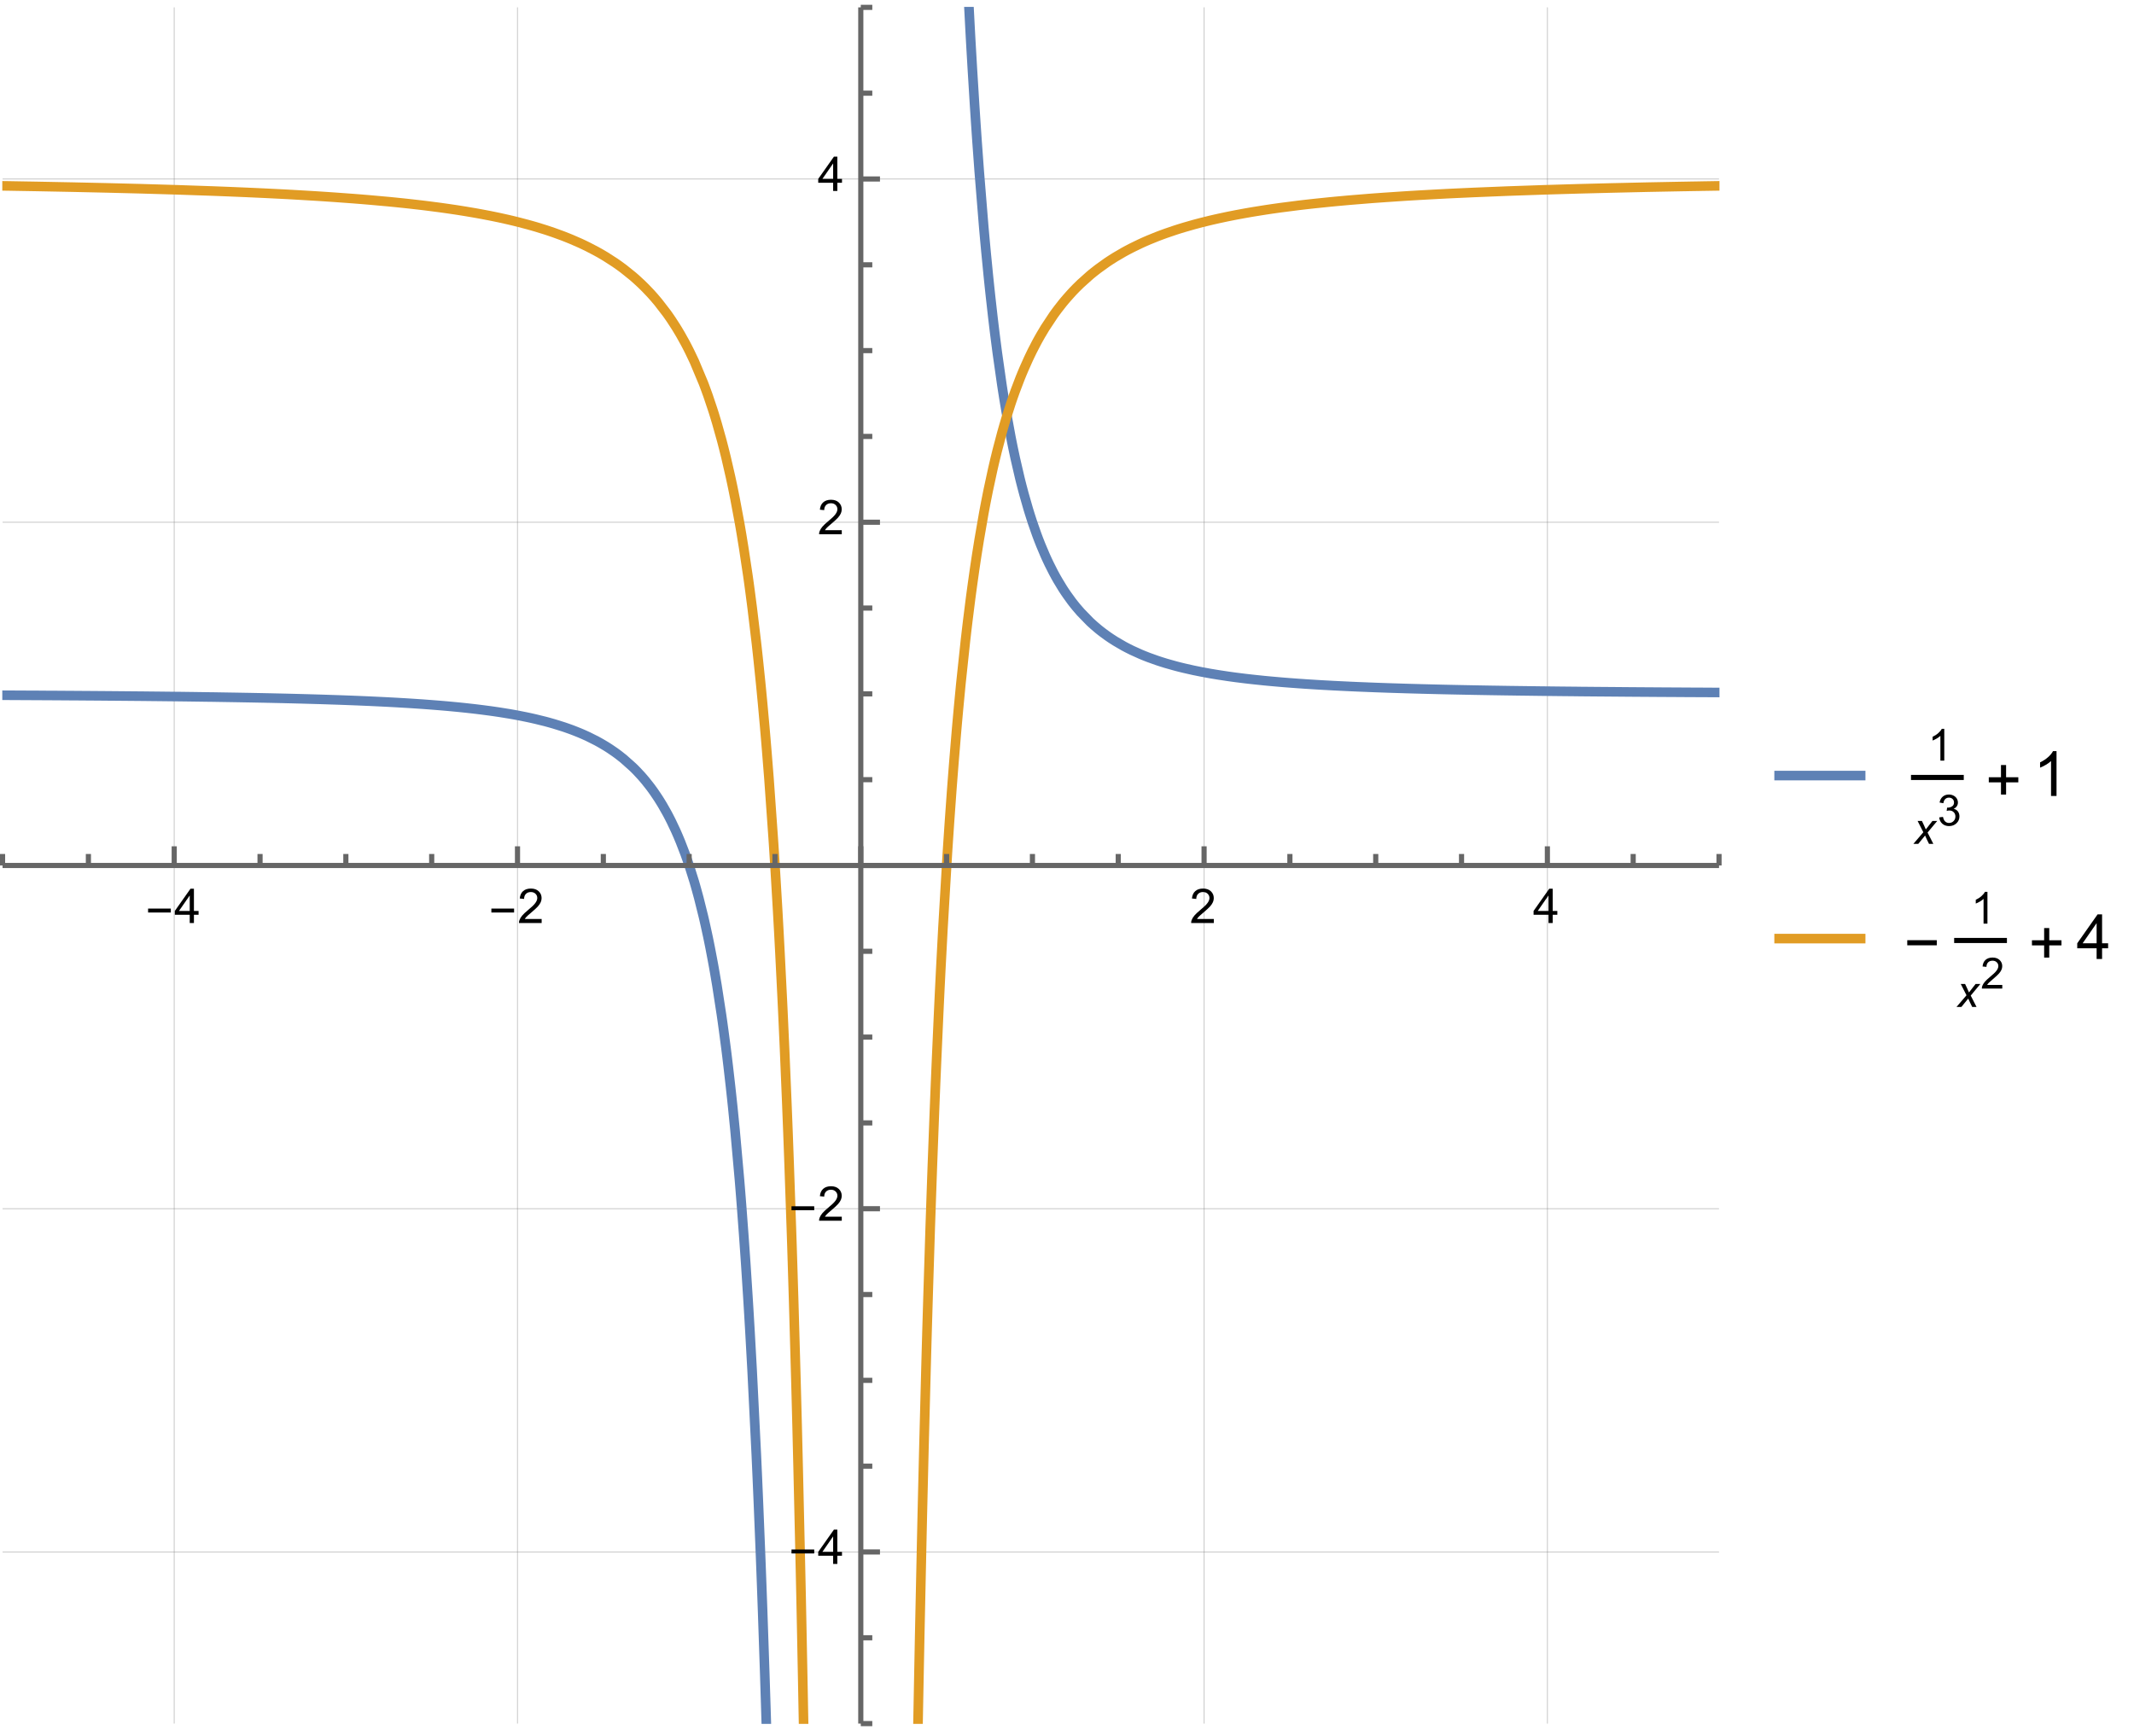 <?xml version="1.0" encoding="UTF-8"?>
<svg xmlns="http://www.w3.org/2000/svg" xmlns:xlink="http://www.w3.org/1999/xlink" width="445pt" height="362pt" viewBox="0 0 445 362" version="1.1">
<defs>
<g>
<symbol overflow="visible" id="glyph0-0">
<path style="stroke:none;" d="M 0.625 0 L 0.625 -8 L 4.375 -8 L 4.375 0 Z M 1.25 -0.625 L 3.75 -0.625 L 3.75 -7.375 L 1.25 -7.375 Z M 1.25 -0.625 "/>
</symbol>
<symbol overflow="visible" id="glyph0-1">
<path style="stroke:none;" d="M 5.289 -2.191 L 0.551 -2.191 L 0.551 -3.012 L 5.289 -3.012 Z M 5.289 -2.191 "/>
</symbol>
<symbol overflow="visible" id="glyph1-0">
<path style="stroke:none;" d="M 1.25 0 L 1.25 -6.25 L 6.25 -6.25 L 6.25 0 Z M 1.406 -0.156 L 6.094 -0.156 L 6.094 -6.094 L 1.406 -6.094 Z M 1.406 -0.156 "/>
</symbol>
<symbol overflow="visible" id="glyph1-1">
<path style="stroke:none;" d="M 3.234 0 L 3.234 -1.715 L 0.125 -1.715 L 0.125 -2.52 L 3.395 -7.156 L 4.109 -7.156 L 4.109 -2.52 L 5.078 -2.52 L 5.078 -1.715 L 4.109 -1.715 L 4.109 0 Z M 3.234 -2.52 L 3.234 -5.746 L 0.992 -2.52 Z M 3.234 -2.52 "/>
</symbol>
<symbol overflow="visible" id="glyph1-2">
<path style="stroke:none;" d="M 5.035 -0.844 L 5.035 0 L 0.305 0 C 0.297 -0.211 0.332 -0.414 0.406 -0.609 C 0.527 -0.934 0.719 -1.25 0.984 -1.562 C 1.25 -1.875 1.633 -2.234 2.133 -2.648 C 2.91 -3.285 3.438 -3.789 3.711 -4.164 C 3.984 -4.535 4.121 -4.887 4.121 -5.219 C 4.121 -5.566 3.996 -5.863 3.746 -6.102 C 3.5 -6.34 3.172 -6.461 2.773 -6.461 C 2.352 -6.461 2.012 -6.332 1.758 -6.078 C 1.504 -5.824 1.375 -5.473 1.371 -5.023 L 0.469 -5.117 C 0.531 -5.789 0.762 -6.305 1.168 -6.656 C 1.57 -7.012 2.113 -7.188 2.793 -7.188 C 3.48 -7.188 4.023 -6.996 4.422 -6.617 C 4.824 -6.234 5.023 -5.762 5.023 -5.199 C 5.023 -4.914 4.965 -4.633 4.848 -4.355 C 4.73 -4.078 4.535 -3.789 4.266 -3.48 C 3.992 -3.176 3.543 -2.754 2.91 -2.223 C 2.383 -1.781 2.043 -1.48 1.895 -1.32 C 1.746 -1.164 1.621 -1.004 1.523 -0.844 Z M 5.035 -0.844 "/>
</symbol>
<symbol overflow="visible" id="glyph2-0">
<path style="stroke:none;" d="M 1.152 0 L 1.152 -5.77 L 5.77 -5.77 L 5.77 0 Z M 1.297 -0.145 L 5.625 -0.145 L 5.625 -5.625 L 1.297 -5.625 Z M 1.297 -0.145 "/>
</symbol>
<symbol overflow="visible" id="glyph2-1">
<path style="stroke:none;" d="M 3.438 0 L 2.629 0 L 2.629 -5.168 C 2.434 -4.984 2.176 -4.797 1.859 -4.609 C 1.543 -4.426 1.258 -4.285 1.004 -4.191 L 1.004 -4.977 C 1.457 -5.188 1.855 -5.445 2.195 -5.75 C 2.535 -6.055 2.773 -6.348 2.914 -6.633 L 3.438 -6.633 Z M 3.438 0 "/>
</symbol>
<symbol overflow="visible" id="glyph3-0">
<path style="stroke:none;" d="M 1.152 0 L 1.152 -5.77 L 5.77 -5.77 L 5.77 0 Z M 1.297 -0.145 L 5.625 -0.145 L 5.625 -5.625 L 1.297 -5.625 Z M 1.297 -0.145 "/>
</symbol>
<symbol overflow="visible" id="glyph3-1">
<path style="stroke:none;" d="M -0.012 0 L 2.07 -2.43 L 0.875 -4.785 L 1.777 -4.785 L 2.18 -3.934 C 2.332 -3.617 2.465 -3.312 2.586 -3.02 L 3.965 -4.785 L 4.961 -4.785 L 2.953 -2.367 L 4.16 0 L 3.258 0 L 2.781 -0.973 C 2.68 -1.18 2.562 -1.438 2.434 -1.746 L 1.008 0 Z M -0.012 0 "/>
</symbol>
<symbol overflow="visible" id="glyph4-0">
<path style="stroke:none;" d="M 1.125 0 L 1.125 -5.625 L 5.625 -5.625 L 5.625 0 Z M 1.266 -0.141 L 5.484 -0.141 L 5.484 -5.484 L 1.266 -5.484 Z M 1.266 -0.141 "/>
</symbol>
<symbol overflow="visible" id="glyph4-1">
<path style="stroke:none;" d="M 0.379 -1.699 L 1.168 -1.805 C 1.258 -1.359 1.414 -1.035 1.633 -0.836 C 1.852 -0.641 2.117 -0.539 2.43 -0.539 C 2.801 -0.539 3.117 -0.668 3.371 -0.926 C 3.629 -1.184 3.758 -1.504 3.758 -1.887 C 3.758 -2.25 3.641 -2.547 3.402 -2.785 C 3.164 -3.02 2.863 -3.137 2.496 -3.137 C 2.348 -3.137 2.16 -3.109 1.938 -3.051 L 2.027 -3.742 C 2.078 -3.738 2.121 -3.734 2.152 -3.734 C 2.488 -3.734 2.793 -3.824 3.062 -4 C 3.332 -4.176 3.469 -4.445 3.469 -4.812 C 3.469 -5.102 3.367 -5.344 3.172 -5.531 C 2.977 -5.723 2.723 -5.82 2.414 -5.82 C 2.105 -5.82 1.848 -5.723 1.645 -5.527 C 1.438 -5.336 1.305 -5.047 1.25 -4.656 L 0.457 -4.797 C 0.555 -5.328 0.773 -5.738 1.117 -6.031 C 1.461 -6.324 1.887 -6.469 2.395 -6.469 C 2.746 -6.469 3.07 -6.395 3.367 -6.242 C 3.664 -6.09 3.887 -5.887 4.047 -5.625 C 4.203 -5.363 4.281 -5.086 4.281 -4.793 C 4.281 -4.516 4.207 -4.262 4.055 -4.035 C 3.906 -3.805 3.688 -3.625 3.391 -3.488 C 3.773 -3.402 4.07 -3.219 4.281 -2.941 C 4.492 -2.664 4.598 -2.32 4.598 -1.902 C 4.598 -1.34 4.391 -0.863 3.98 -0.473 C 3.57 -0.082 3.055 0.113 2.426 0.113 C 1.859 0.113 1.391 -0.055 1.016 -0.391 C 0.645 -0.727 0.43 -1.164 0.379 -1.699 Z M 0.379 -1.699 "/>
</symbol>
<symbol overflow="visible" id="glyph4-2">
<path style="stroke:none;" d="M 4.531 -0.762 L 4.531 0 L 0.273 0 C 0.266 -0.191 0.297 -0.375 0.363 -0.551 C 0.473 -0.84 0.648 -1.125 0.887 -1.406 C 1.125 -1.688 1.469 -2.012 1.922 -2.383 C 2.621 -2.957 3.094 -3.41 3.34 -3.746 C 3.586 -4.082 3.711 -4.398 3.711 -4.699 C 3.711 -5.012 3.598 -5.277 3.371 -5.492 C 3.148 -5.707 2.855 -5.812 2.496 -5.812 C 2.117 -5.812 1.812 -5.699 1.582 -5.473 C 1.352 -5.242 1.238 -4.926 1.234 -4.523 L 0.422 -4.605 C 0.477 -5.211 0.688 -5.676 1.051 -5.992 C 1.414 -6.309 1.902 -6.469 2.516 -6.469 C 3.133 -6.469 3.621 -6.297 3.98 -5.953 C 4.34 -5.609 4.523 -5.188 4.523 -4.68 C 4.523 -4.422 4.469 -4.168 4.363 -3.922 C 4.258 -3.672 4.082 -3.41 3.84 -3.133 C 3.594 -2.859 3.188 -2.48 2.617 -2 C 2.145 -1.602 1.84 -1.332 1.703 -1.188 C 1.57 -1.047 1.461 -0.902 1.371 -0.762 Z M 4.531 -0.762 "/>
</symbol>
<symbol overflow="visible" id="glyph5-0">
<path style="stroke:none;" d="M 0.812 0 L 0.812 -10.398 L 5.688 -10.398 L 5.688 0 Z M 1.625 -0.812 L 4.875 -0.812 L 4.875 -9.586 L 1.625 -9.586 Z M 1.625 -0.812 "/>
</symbol>
<symbol overflow="visible" id="glyph5-1">
<path style="stroke:none;" d="M 6.875 -2.836 L 4.328 -2.836 L 4.328 -0.293 L 3.262 -0.293 L 3.262 -2.836 L 0.719 -2.836 L 0.719 -3.902 L 3.262 -3.902 L 3.262 -6.449 L 4.328 -6.449 L 4.328 -3.902 L 6.875 -3.902 Z M 6.875 -2.836 "/>
</symbol>
<symbol overflow="visible" id="glyph5-2">
<path style="stroke:none;" d="M 6.875 -2.852 L 0.719 -2.852 L 0.719 -3.918 L 6.875 -3.918 Z M 6.875 -2.852 "/>
</symbol>
<symbol overflow="visible" id="glyph6-0">
<path style="stroke:none;" d="M 1.625 0 L 1.625 -8.125 L 8.125 -8.125 L 8.125 0 Z M 1.828 -0.203 L 7.922 -0.203 L 7.922 -7.922 L 1.828 -7.922 Z M 1.828 -0.203 "/>
</symbol>
<symbol overflow="visible" id="glyph6-1">
<path style="stroke:none;" d="M 4.844 0 L 3.699 0 L 3.699 -7.281 C 3.426 -7.02 3.066 -6.758 2.617 -6.492 C 2.172 -6.23 1.77 -6.035 1.414 -5.902 L 1.414 -7.008 C 2.055 -7.309 2.613 -7.672 3.09 -8.102 C 3.57 -8.527 3.906 -8.941 4.105 -9.344 L 4.844 -9.344 Z M 4.844 0 "/>
</symbol>
<symbol overflow="visible" id="glyph6-2">
<path style="stroke:none;" d="M 4.203 0 L 4.203 -2.227 L 0.164 -2.227 L 0.164 -3.273 L 4.41 -9.305 L 5.344 -9.305 L 5.344 -3.273 L 6.602 -3.273 L 6.602 -2.227 L 5.344 -2.227 L 5.344 0 Z M 4.203 -3.273 L 4.203 -7.473 L 1.289 -3.273 Z M 4.203 -3.273 "/>
</symbol>
</g>
<clipPath id="clip1">
  <path d="M 36 1.441 L 37 1.441 L 37 359.52 L 36 359.52 Z M 36 1.441 "/>
</clipPath>
<clipPath id="clip2">
  <path d="M 107 1.441 L 109 1.441 L 109 359.52 L 107 359.52 Z M 107 1.441 "/>
</clipPath>
<clipPath id="clip3">
  <path d="M 179 1.441 L 180 1.441 L 180 359.52 L 179 359.52 Z M 179 1.441 "/>
</clipPath>
<clipPath id="clip4">
  <path d="M 250 1.441 L 252 1.441 L 252 359.52 L 250 359.52 Z M 250 1.441 "/>
</clipPath>
<clipPath id="clip5">
  <path d="M 322 1.441 L 323 1.441 L 323 359.52 L 322 359.52 Z M 322 1.441 "/>
</clipPath>
<clipPath id="clip6">
  <path d="M 0.48 323 L 358.559 323 L 358.559 324 L 0.48 324 Z M 0.48 323 "/>
</clipPath>
<clipPath id="clip7">
  <path d="M 0.48 251 L 358.559 251 L 358.559 253 L 0.48 253 Z M 0.48 251 "/>
</clipPath>
<clipPath id="clip8">
  <path d="M 0.48 180 L 358.559 180 L 358.559 181 L 0.48 181 Z M 0.48 180 "/>
</clipPath>
<clipPath id="clip9">
  <path d="M 0.48 108 L 358.559 108 L 358.559 110 L 0.48 110 Z M 0.48 108 "/>
</clipPath>
<clipPath id="clip10">
  <path d="M 0.48 37 L 358.559 37 L 358.559 38 L 0.48 38 Z M 0.48 37 "/>
</clipPath>
<clipPath id="clip11">
  <path d="M 0.48 135 L 169 135 L 169 359.52 L 0.48 359.52 Z M 0.48 135 "/>
</clipPath>
<clipPath id="clip12">
  <path d="M 192 1.441 L 358.559 1.441 L 358.559 154 L 192 154 Z M 192 1.441 "/>
</clipPath>
<clipPath id="clip13">
  <path d="M 0.48 29 L 177 29 L 177 359.52 L 0.48 359.52 Z M 0.48 29 "/>
</clipPath>
<clipPath id="clip14">
  <path d="M 182 29 L 358.559 29 L 358.559 359.52 L 182 359.52 Z M 182 29 "/>
</clipPath>
<clipPath id="clip15">
  <path d="M 369.84 160 L 390 160 L 390 164 L 369.84 164 Z M 369.84 160 "/>
</clipPath>
<clipPath id="clip16">
  <path d="M 369.84 194 L 390 194 L 390 198 L 369.84 198 Z M 369.84 194 "/>
</clipPath>
</defs>
<g id="surface11">
<g clip-path="url(#clip1)" clip-rule="nonzero">
<path style="fill:none;stroke-width:0.2;stroke-linecap:butt;stroke-linejoin:miter;stroke:rgb(50.001%,50.001%,50.001%);stroke-opacity:0.4;stroke-miterlimit:3.25;" d="M 36.328 359.465 L 36.328 1.535 "/>
</g>
<g clip-path="url(#clip2)" clip-rule="nonzero">
<path style="fill:none;stroke-width:0.2;stroke-linecap:butt;stroke-linejoin:miter;stroke:rgb(50.001%,50.001%,50.001%);stroke-opacity:0.4;stroke-miterlimit:3.25;" d="M 107.914 359.465 L 107.914 1.535 "/>
</g>
<g clip-path="url(#clip3)" clip-rule="nonzero">
<path style="fill:none;stroke-width:0.2;stroke-linecap:butt;stroke-linejoin:miter;stroke:rgb(50.001%,50.001%,50.001%);stroke-opacity:0.4;stroke-miterlimit:3.25;" d="M 179.5 359.465 L 179.5 1.535 "/>
</g>
<g clip-path="url(#clip4)" clip-rule="nonzero">
<path style="fill:none;stroke-width:0.2;stroke-linecap:butt;stroke-linejoin:miter;stroke:rgb(50.001%,50.001%,50.001%);stroke-opacity:0.4;stroke-miterlimit:3.25;" d="M 251.086 359.465 L 251.086 1.535 "/>
</g>
<g clip-path="url(#clip5)" clip-rule="nonzero">
<path style="fill:none;stroke-width:0.2;stroke-linecap:butt;stroke-linejoin:miter;stroke:rgb(50.001%,50.001%,50.001%);stroke-opacity:0.4;stroke-miterlimit:3.25;" d="M 322.672 359.465 L 322.672 1.535 "/>
</g>
<g clip-path="url(#clip6)" clip-rule="nonzero">
<path style="fill:none;stroke-width:0.2;stroke-linecap:butt;stroke-linejoin:miter;stroke:rgb(50.001%,50.001%,50.001%);stroke-opacity:0.4;stroke-miterlimit:3.25;" d="M 0.535 323.672 L 358.465 323.672 "/>
</g>
<g clip-path="url(#clip7)" clip-rule="nonzero">
<path style="fill:none;stroke-width:0.2;stroke-linecap:butt;stroke-linejoin:miter;stroke:rgb(50.001%,50.001%,50.001%);stroke-opacity:0.4;stroke-miterlimit:3.25;" d="M 0.535 252.086 L 358.465 252.086 "/>
</g>
<g clip-path="url(#clip8)" clip-rule="nonzero">
<path style="fill:none;stroke-width:0.2;stroke-linecap:butt;stroke-linejoin:miter;stroke:rgb(50.001%,50.001%,50.001%);stroke-opacity:0.4;stroke-miterlimit:3.25;" d="M 0.535 180.5 L 358.465 180.5 "/>
</g>
<g clip-path="url(#clip9)" clip-rule="nonzero">
<path style="fill:none;stroke-width:0.2;stroke-linecap:butt;stroke-linejoin:miter;stroke:rgb(50.001%,50.001%,50.001%);stroke-opacity:0.4;stroke-miterlimit:3.25;" d="M 0.535 108.914 L 358.465 108.914 "/>
</g>
<g clip-path="url(#clip10)" clip-rule="nonzero">
<path style="fill:none;stroke-width:0.2;stroke-linecap:butt;stroke-linejoin:miter;stroke:rgb(50.001%,50.001%,50.001%);stroke-opacity:0.4;stroke-miterlimit:3.25;" d="M 0.535 37.328 L 358.465 37.328 "/>
</g>
<g clip-path="url(#clip11)" clip-rule="nonzero">
<path style="fill:none;stroke-width:2;stroke-linecap:square;stroke-linejoin:miter;stroke:rgb(36.841%,50.678%,70.98%);stroke-opacity:1;stroke-miterlimit:3.25;" d="M 0.535 144.992 L 0.648 144.996 L 1.414 144.996 L 2.293 145.004 L 4.051 145.012 L 7.562 145.031 L 8.039 145.031 L 8.516 145.035 L 9.465 145.043 L 11.371 145.051 L 15.18 145.078 L 15.402 145.078 L 15.625 145.082 L 16.066 145.082 L 16.957 145.09 L 18.734 145.102 L 22.289 145.129 L 22.398 145.129 L 22.508 145.133 L 22.727 145.133 L 23.164 145.137 L 29.262 145.191 L 29.383 145.191 L 29.5 145.195 L 29.734 145.195 L 30.207 145.199 L 31.152 145.211 L 33.043 145.23 L 36.828 145.273 L 37.047 145.273 L 37.27 145.277 L 37.707 145.281 L 40.355 145.316 L 43.887 145.367 L 44.125 145.367 L 44.84 145.379 L 47.711 145.426 L 47.828 145.426 L 47.949 145.43 L 48.664 145.441 L 49.621 145.457 L 51.535 145.492 L 51.652 145.492 L 51.77 145.496 L 52.473 145.508 L 53.41 145.527 L 55.289 145.562 L 55.523 145.57 L 56.227 145.582 L 57.168 145.605 L 59.043 145.645 L 59.262 145.652 L 59.48 145.656 L 59.922 145.668 L 60.797 145.688 L 62.547 145.734 L 62.656 145.734 L 62.984 145.746 L 64.297 145.781 L 66.051 145.832 L 66.168 145.836 L 66.289 145.84 L 66.523 145.844 L 67 145.859 L 69.848 145.953 L 69.965 145.957 L 70.086 145.961 L 70.324 145.969 L 70.797 145.984 L 73.645 146.09 L 73.758 146.094 L 73.867 146.102 L 74.09 146.109 L 74.531 146.125 L 75.418 146.164 L 77.191 146.238 L 77.301 146.246 L 77.414 146.25 L 77.637 146.262 L 78.078 146.281 L 80.738 146.41 L 80.848 146.418 L 80.953 146.422 L 81.172 146.434 L 81.605 146.457 L 82.477 146.504 L 84.215 146.605 L 84.32 146.609 L 84.43 146.617 L 84.648 146.629 L 85.082 146.656 L 85.953 146.711 L 87.688 146.828 L 87.809 146.836 L 88.16 146.859 L 88.633 146.895 L 89.574 146.965 L 91.461 147.113 L 91.578 147.121 L 91.695 147.133 L 91.934 147.152 L 92.402 147.191 L 93.348 147.273 L 95.23 147.449 L 95.344 147.461 L 95.453 147.473 L 95.672 147.492 L 96.113 147.539 L 96.992 147.629 L 98.75 147.824 L 98.863 147.836 L 98.973 147.852 L 99.191 147.875 L 99.633 147.93 L 100.512 148.039 L 102.27 148.27 L 102.391 148.285 L 102.508 148.305 L 102.746 148.336 L 103.223 148.406 L 104.18 148.547 L 106.086 148.855 L 106.203 148.875 L 106.324 148.895 L 106.562 148.938 L 107.039 149.02 L 107.992 149.195 L 109.898 149.574 L 110.016 149.602 L 110.133 149.625 L 110.836 149.777 L 111.773 149.992 L 113.645 150.453 L 114.113 150.578 L 114.582 150.707 L 115.516 150.973 L 117.391 151.559 L 117.609 151.629 L 117.824 151.703 L 118.262 151.855 L 119.137 152.168 L 119.246 152.211 L 119.355 152.25 L 119.57 152.332 L 120.008 152.504 L 120.883 152.855 L 121.102 152.949 L 121.316 153.039 L 121.754 153.23 L 122.629 153.629 L 124.375 154.504 L 124.492 154.566 L 124.609 154.633 L 124.848 154.762 L 125.32 155.027 L 126.27 155.59 L 126.387 155.66 L 126.504 155.734 L 126.742 155.883 L 127.215 156.191 L 128.16 156.836 L 128.281 156.922 L 128.398 157.008 L 128.637 157.18 L 129.109 157.535 L 130.055 158.285 L 131.949 159.973 L 132.059 160.082 L 132.172 160.188 L 132.391 160.406 L 132.832 160.855 L 133.719 161.812 L 133.828 161.934 L 133.938 162.062 L 134.16 162.316 L 134.602 162.84 L 135.484 163.957 L 135.598 164.102 L 135.926 164.547 L 136.371 165.164 L 137.254 166.473 L 137.363 166.645 L 137.473 166.82 L 137.695 167.172 L 138.137 167.898 L 139.02 169.453 L 139.141 169.672 L 139.262 169.898 L 139.5 170.352 L 139.98 171.297 L 140.938 173.324 L 141.055 173.594 L 141.176 173.867 L 141.414 174.418 L 141.895 175.57 L 142.852 178.051 L 142.973 178.383 L 143.09 178.715 L 143.332 179.395 L 143.809 180.809 L 144.77 183.879 L 144.887 184.285 L 145.008 184.699 L 145.246 185.547 L 145.727 187.309 L 146.684 191.148 L 146.801 191.648 L 146.918 192.16 L 147.152 193.203 L 147.625 195.379 L 147.742 195.945 L 147.859 196.516 L 148.094 197.688 L 148.562 200.141 L 148.68 200.777 L 148.801 201.426 L 149.035 202.746 L 149.504 205.52 L 150.445 211.617 L 150.562 212.438 L 150.68 213.27 L 150.914 214.973 L 151.387 218.559 L 151.504 219.492 L 151.621 220.441 L 151.855 222.391 L 152.324 226.492 L 152.441 227.562 L 152.559 228.652 L 152.797 230.887 L 153.266 235.605 L 154.207 246.125 L 154.316 247.453 L 154.426 248.809 L 154.645 251.59 L 155.082 257.453 L 155.191 258.984 L 155.301 260.547 L 155.523 263.754 L 155.961 270.531 L 156.07 272.309 L 156.18 274.117 L 156.398 277.836 L 156.836 285.719 L 157.715 303.445 L 157.824 305.867 L 157.934 308.34 L 158.152 313.434 L 158.594 324.277 L 158.703 327.133 L 158.812 330.047 L 159.031 336.07 L 159.469 348.918 L 159.578 352.309 L 159.688 355.773 L 159.801 359.465 "/>
</g>
<g clip-path="url(#clip12)" clip-rule="nonzero">
<path style="fill:none;stroke-width:2;stroke-linecap:square;stroke-linejoin:miter;stroke:rgb(36.841%,50.678%,70.98%);stroke-opacity:1;stroke-miterlimit:3.25;" d="M 202.055 1.535 L 202.285 5.93 L 202.402 8.09 L 202.523 10.203 L 202.762 14.305 L 203.238 22.016 L 203.359 23.852 L 203.477 25.645 L 203.715 29.133 L 204.195 35.711 L 205.148 47.441 L 205.266 48.762 L 205.383 50.059 L 205.617 52.586 L 206.086 57.375 L 206.203 58.52 L 206.32 59.645 L 206.555 61.836 L 207.023 66 L 207.141 66.996 L 207.258 67.977 L 207.492 69.891 L 207.961 73.527 L 208.898 80.121 L 209.016 80.891 L 209.133 81.645 L 209.367 83.117 L 209.836 85.93 L 210.777 91.059 L 210.895 91.656 L 211.012 92.246 L 211.246 93.402 L 211.715 95.609 L 212.652 99.66 L 212.762 100.102 L 212.871 100.539 L 213.09 101.395 L 213.527 103.043 L 214.402 106.098 L 214.512 106.461 L 214.621 106.816 L 214.84 107.516 L 215.273 108.863 L 216.148 111.367 L 216.258 111.664 L 216.367 111.957 L 216.586 112.535 L 217.023 113.645 L 217.898 115.719 L 218.117 116.211 L 218.336 116.688 L 218.773 117.613 L 219.648 119.348 L 219.766 119.57 L 219.887 119.789 L 220.121 120.227 L 220.598 121.062 L 221.547 122.629 L 221.781 122.996 L 222.02 123.359 L 222.496 124.055 L 223.441 125.363 L 223.562 125.52 L 223.68 125.676 L 223.918 125.977 L 224.391 126.566 L 225.34 127.668 L 227.238 129.621 L 227.348 129.727 L 227.457 129.828 L 227.68 130.031 L 228.121 130.43 L 229.008 131.184 L 229.117 131.273 L 229.23 131.363 L 229.449 131.539 L 229.895 131.883 L 230.777 132.535 L 230.891 132.613 L 231 132.691 L 231.223 132.844 L 231.664 133.145 L 232.551 133.715 L 234.32 134.746 L 234.539 134.863 L 234.754 134.977 L 235.188 135.203 L 236.059 135.637 L 237.793 136.422 L 237.902 136.469 L 238.012 136.512 L 238.227 136.605 L 238.66 136.781 L 239.527 137.121 L 241.266 137.742 L 241.734 137.898 L 242.207 138.051 L 243.148 138.344 L 245.031 138.875 L 245.148 138.906 L 245.27 138.938 L 245.504 139 L 245.973 139.121 L 246.918 139.352 L 248.801 139.777 L 249.02 139.824 L 249.238 139.867 L 249.68 139.957 L 250.559 140.133 L 252.316 140.457 L 252.535 140.496 L 252.754 140.531 L 253.195 140.605 L 254.074 140.75 L 255.832 141.016 L 255.949 141.035 L 256.07 141.051 L 256.309 141.086 L 256.785 141.152 L 257.734 141.281 L 259.641 141.52 L 259.762 141.531 L 259.879 141.547 L 260.594 141.629 L 261.547 141.734 L 263.453 141.934 L 263.562 141.945 L 263.676 141.957 L 263.898 141.977 L 264.34 142.02 L 265.23 142.102 L 267.012 142.258 L 267.121 142.27 L 267.234 142.277 L 267.453 142.297 L 268.789 142.402 L 270.57 142.535 L 270.676 142.543 L 271.004 142.566 L 271.441 142.594 L 272.312 142.656 L 274.059 142.766 L 274.168 142.773 L 274.273 142.781 L 274.492 142.793 L 274.93 142.82 L 275.801 142.871 L 277.547 142.965 L 277.781 142.98 L 278.02 142.992 L 279.438 143.062 L 281.328 143.152 L 281.449 143.16 L 281.566 143.164 L 281.801 143.176 L 282.277 143.195 L 283.223 143.238 L 285.113 143.312 L 285.223 143.32 L 285.336 143.324 L 285.555 143.332 L 285.996 143.348 L 286.879 143.383 L 288.645 143.445 L 288.754 143.449 L 288.867 143.453 L 289.086 143.461 L 289.527 143.477 L 292.176 143.559 L 292.418 143.566 L 293.133 143.59 L 294.09 143.617 L 296.004 143.668 L 296.125 143.672 L 296.242 143.676 L 296.484 143.684 L 296.961 143.695 L 299.832 143.766 L 299.949 143.77 L 300.066 143.77 L 300.301 143.777 L 300.77 143.789 L 301.711 143.809 L 303.59 143.848 L 307.348 143.922 L 307.457 143.926 L 307.566 143.926 L 309.098 143.953 L 310.852 143.984 L 314.355 144.039 L 314.477 144.039 L 314.594 144.043 L 314.832 144.047 L 315.305 144.051 L 316.258 144.066 L 318.156 144.09 L 321.957 144.141 L 322.18 144.141 L 322.402 144.145 L 322.844 144.148 L 323.73 144.16 L 325.504 144.18 L 329.055 144.215 L 329.164 144.219 L 329.27 144.219 L 329.488 144.223 L 329.922 144.227 L 330.793 144.234 L 332.531 144.25 L 336.012 144.277 L 336.129 144.281 L 336.48 144.281 L 337.898 144.293 L 339.785 144.309 L 343.559 144.336 L 343.777 144.336 L 344 144.34 L 344.438 144.34 L 345.32 144.348 L 347.078 144.359 L 350.602 144.379 L 350.723 144.379 L 350.848 144.383 L 351.094 144.383 L 351.582 144.387 L 352.566 144.391 L 354.531 144.402 L 355.023 144.402 L 355.516 144.406 L 356.496 144.41 L 356.621 144.41 L 356.742 144.414 L 356.988 144.414 L 357.48 144.418 L 358.219 144.418 L 358.34 144.422 L 358.465 144.422 "/>
</g>
<g clip-path="url(#clip13)" clip-rule="nonzero">
<path style="fill:none;stroke-width:2;stroke-linecap:square;stroke-linejoin:miter;stroke:rgb(88.072%,61.105%,14.205%);stroke-opacity:1;stroke-miterlimit:3.25;" d="M 0.535 38.762 L 0.648 38.762 L 0.758 38.766 L 0.977 38.77 L 1.414 38.773 L 4.051 38.82 L 7.562 38.879 L 15.18 39.027 L 22.289 39.184 L 29.262 39.359 L 36.828 39.582 L 43.887 39.824 L 44.004 39.828 L 44.125 39.832 L 44.363 39.84 L 44.84 39.859 L 45.797 39.895 L 47.711 39.969 L 51.535 40.129 L 51.652 40.137 L 51.77 40.141 L 52.004 40.152 L 52.473 40.172 L 53.41 40.215 L 55.289 40.301 L 59.043 40.488 L 59.152 40.496 L 59.262 40.5 L 59.48 40.512 L 59.922 40.535 L 60.797 40.582 L 62.547 40.684 L 66.051 40.891 L 66.168 40.898 L 66.289 40.906 L 66.523 40.922 L 67 40.953 L 67.949 41.016 L 69.848 41.145 L 73.645 41.422 L 73.758 41.43 L 73.867 41.438 L 74.09 41.457 L 74.531 41.492 L 75.418 41.562 L 77.191 41.711 L 80.738 42.031 L 80.848 42.039 L 80.953 42.051 L 81.172 42.07 L 81.605 42.113 L 82.477 42.199 L 84.215 42.379 L 84.32 42.391 L 84.648 42.426 L 85.082 42.473 L 85.953 42.57 L 87.688 42.77 L 87.809 42.785 L 87.926 42.797 L 88.16 42.824 L 88.633 42.883 L 89.574 43 L 91.461 43.246 L 91.695 43.277 L 91.934 43.309 L 92.402 43.375 L 93.348 43.508 L 95.23 43.785 L 95.344 43.805 L 95.453 43.82 L 95.672 43.855 L 96.113 43.926 L 96.992 44.066 L 98.75 44.363 L 98.863 44.383 L 98.973 44.402 L 99.191 44.438 L 99.633 44.52 L 100.512 44.68 L 102.27 45.016 L 102.391 45.043 L 102.508 45.066 L 102.746 45.113 L 103.223 45.211 L 104.18 45.41 L 106.086 45.836 L 106.203 45.863 L 106.324 45.895 L 106.562 45.949 L 107.039 46.062 L 107.992 46.297 L 109.898 46.797 L 110.133 46.859 L 110.367 46.926 L 110.836 47.055 L 111.773 47.324 L 113.645 47.902 L 113.762 47.941 L 113.879 47.977 L 114.582 48.211 L 115.516 48.531 L 117.391 49.215 L 117.609 49.301 L 117.824 49.383 L 118.262 49.559 L 119.137 49.914 L 120.883 50.676 L 120.992 50.723 L 121.102 50.773 L 121.316 50.875 L 121.754 51.082 L 122.629 51.508 L 124.375 52.418 L 124.609 52.551 L 124.848 52.68 L 125.32 52.949 L 126.27 53.512 L 128.16 54.727 L 128.281 54.809 L 128.398 54.891 L 128.637 55.055 L 129.109 55.387 L 130.055 56.086 L 131.949 57.609 L 132.059 57.703 L 132.172 57.801 L 132.391 57.992 L 132.832 58.387 L 133.719 59.207 L 133.938 59.418 L 134.16 59.637 L 134.602 60.078 L 135.484 61 L 135.598 61.117 L 135.926 61.48 L 136.371 61.98 L 137.254 63.02 L 139.02 65.312 L 139.262 65.648 L 139.5 65.988 L 139.98 66.688 L 140.938 68.164 L 141.055 68.355 L 141.176 68.551 L 141.414 68.945 L 141.895 69.754 L 142.852 71.473 L 142.973 71.695 L 143.09 71.922 L 143.332 72.383 L 143.809 73.328 L 144.77 75.34 L 146.684 79.906 L 146.918 80.523 L 147.152 81.156 L 147.625 82.457 L 148.562 85.242 L 148.68 85.609 L 148.801 85.977 L 149.035 86.73 L 149.504 88.293 L 150.445 91.645 L 150.562 92.086 L 150.68 92.535 L 150.914 93.445 L 151.387 95.34 L 152.324 99.422 L 152.441 99.965 L 152.559 100.512 L 152.797 101.629 L 153.266 103.953 L 154.207 109 L 154.316 109.625 L 154.426 110.258 L 154.645 111.551 L 155.082 114.242 L 155.961 120.082 L 156.07 120.859 L 156.18 121.645 L 156.398 123.254 L 156.836 126.613 L 157.715 133.945 L 157.824 134.926 L 157.934 135.922 L 158.152 137.957 L 158.594 142.223 L 158.703 143.332 L 158.812 144.461 L 159.031 146.766 L 159.469 151.613 L 159.578 152.875 L 159.688 154.156 L 159.906 156.785 L 160.348 162.32 L 161.223 174.605 L 161.344 176.41 L 161.461 178.25 L 161.699 182.039 L 162.176 190.094 L 162.293 192.211 L 162.414 194.375 L 162.648 198.836 L 163.125 208.355 L 163.246 210.867 L 163.363 213.434 L 163.602 218.738 L 164.078 230.098 L 164.195 233.105 L 164.316 236.184 L 164.551 242.559 L 165.027 256.27 L 165.148 259.91 L 165.266 263.645 L 165.504 271.398 L 165.98 288.152 L 166.098 292.625 L 166.219 297.215 L 166.453 306.773 L 166.93 327.547 L 167.051 333.117 L 167.168 338.848 L 167.406 350.82 L 167.523 357.074 L 167.57 359.465 "/>
</g>
<g clip-path="url(#clip14)" clip-rule="nonzero">
<path style="fill:none;stroke-width:2;stroke-linecap:square;stroke-linejoin:miter;stroke:rgb(88.072%,61.105%,14.205%);stroke-opacity:1;stroke-miterlimit:3.25;" d="M 191.43 359.465 L 191.449 358.539 L 191.559 352.695 L 191.777 341.48 L 192.219 320.77 L 192.328 315.922 L 192.441 311.199 L 192.66 302.105 L 193.102 285.227 L 193.211 281.258 L 193.32 277.383 L 193.543 269.91 L 193.98 255.969 L 194.094 252.68 L 194.203 249.465 L 194.422 243.246 L 194.863 231.605 L 194.973 228.848 L 195.082 226.148 L 195.305 220.922 L 195.746 211.094 L 195.855 208.762 L 195.965 206.477 L 196.184 202.039 L 196.625 193.672 L 197.508 178.742 L 197.625 176.883 L 197.746 175.062 L 197.984 171.527 L 198.461 164.852 L 198.582 163.262 L 198.703 161.699 L 198.941 158.664 L 199.418 152.914 L 199.535 151.543 L 199.656 150.191 L 199.895 147.566 L 200.371 142.578 L 201.328 133.566 L 201.449 132.523 L 201.566 131.496 L 201.805 129.492 L 202.285 125.668 L 202.402 124.75 L 202.523 123.844 L 202.762 122.078 L 203.238 118.699 L 203.359 117.887 L 203.477 117.09 L 203.715 115.523 L 204.195 112.527 L 205.148 107.031 L 205.266 106.398 L 205.383 105.773 L 205.617 104.551 L 206.086 102.199 L 207.023 97.855 L 207.141 97.344 L 207.258 96.836 L 207.492 95.844 L 207.961 93.934 L 208.898 90.379 L 209.016 89.957 L 209.133 89.543 L 209.367 88.727 L 209.836 87.148 L 210.777 84.207 L 211.012 83.512 L 211.246 82.832 L 211.715 81.52 L 212.652 79.055 L 212.762 78.777 L 212.871 78.508 L 213.09 77.973 L 213.527 76.938 L 214.402 74.977 L 214.621 74.508 L 214.84 74.051 L 215.273 73.156 L 216.148 71.469 L 216.367 71.062 L 216.586 70.668 L 217.023 69.895 L 217.898 68.426 L 219.648 65.777 L 219.766 65.609 L 219.887 65.445 L 220.121 65.117 L 220.598 64.48 L 221.547 63.266 L 221.781 62.977 L 222.02 62.691 L 222.496 62.137 L 223.441 61.078 L 223.562 60.949 L 223.68 60.82 L 223.918 60.57 L 224.391 60.082 L 225.34 59.152 L 227.238 57.453 L 227.457 57.266 L 227.68 57.082 L 228.121 56.727 L 229.008 56.039 L 230.777 54.77 L 230.891 54.691 L 231 54.617 L 231.223 54.469 L 231.664 54.18 L 232.551 53.621 L 234.32 52.586 L 234.539 52.469 L 234.754 52.348 L 235.188 52.117 L 236.059 51.664 L 237.793 50.824 L 238.012 50.723 L 238.227 50.625 L 238.66 50.43 L 239.527 50.055 L 241.266 49.348 L 241.383 49.305 L 241.5 49.258 L 241.734 49.168 L 242.207 48.992 L 243.148 48.648 L 245.031 48.008 L 245.148 47.969 L 245.27 47.93 L 245.973 47.707 L 246.918 47.418 L 248.801 46.879 L 249.02 46.816 L 249.238 46.758 L 249.68 46.641 L 250.559 46.41 L 252.316 45.977 L 252.426 45.953 L 252.535 45.926 L 252.754 45.875 L 253.195 45.773 L 254.074 45.574 L 255.832 45.199 L 255.949 45.176 L 256.07 45.152 L 256.309 45.102 L 256.785 45.008 L 257.734 44.82 L 259.641 44.469 L 259.762 44.449 L 259.879 44.426 L 260.117 44.387 L 260.594 44.301 L 261.547 44.141 L 263.453 43.836 L 263.562 43.82 L 263.676 43.801 L 263.898 43.766 L 264.34 43.699 L 265.23 43.566 L 267.012 43.316 L 270.57 42.859 L 270.676 42.844 L 270.785 42.832 L 271.004 42.805 L 271.441 42.754 L 272.312 42.652 L 274.059 42.457 L 277.547 42.098 L 277.664 42.09 L 277.781 42.078 L 278.02 42.055 L 278.492 42.008 L 281.328 41.75 L 285.113 41.441 L 285.223 41.434 L 285.336 41.422 L 285.555 41.406 L 285.996 41.371 L 286.879 41.305 L 288.645 41.18 L 292.176 40.941 L 292.418 40.926 L 293.133 40.879 L 294.09 40.82 L 296.004 40.707 L 299.832 40.496 L 299.949 40.488 L 300.066 40.484 L 300.77 40.449 L 301.711 40.398 L 303.59 40.309 L 307.348 40.137 L 314.355 39.852 L 321.957 39.59 L 329.055 39.379 L 336.012 39.203 L 343.559 39.031 L 350.602 38.895 L 350.723 38.895 L 350.848 38.891 L 351.094 38.887 L 351.582 38.879 L 352.566 38.859 L 354.531 38.828 L 354.656 38.824 L 354.777 38.82 L 355.516 38.809 L 356.496 38.793 L 356.621 38.793 L 356.742 38.789 L 357.48 38.777 L 357.602 38.773 L 357.727 38.773 L 357.973 38.77 L 358.094 38.766 L 358.219 38.766 L 358.34 38.762 L 358.465 38.762 "/>
</g>
<path style="fill:none;stroke-width:1.074;stroke-linecap:butt;stroke-linejoin:miter;stroke:rgb(40%,40%,40%);stroke-opacity:1;stroke-miterlimit:3.25;" d="M 0.535 180.5 L 0.535 178.102 "/>
<path style="fill:none;stroke-width:1.074;stroke-linecap:butt;stroke-linejoin:miter;stroke:rgb(40%,40%,40%);stroke-opacity:1;stroke-miterlimit:3.25;" d="M 18.434 180.5 L 18.434 178.102 "/>
<path style="fill:none;stroke-width:1.074;stroke-linecap:butt;stroke-linejoin:miter;stroke:rgb(40%,40%,40%);stroke-opacity:1;stroke-miterlimit:3.25;" d="M 36.328 180.5 L 36.328 176.5 "/>
<g style="fill:rgb(0%,0%,0%);fill-opacity:1;">
  <use xlink:href="#glyph0-1" x="30.33" y="192.5"/>
</g>
<g style="fill:rgb(0%,0%,0%);fill-opacity:1;">
  <use xlink:href="#glyph1-1" x="36.33" y="192.5"/>
</g>
<path style="fill:none;stroke-width:1.074;stroke-linecap:butt;stroke-linejoin:miter;stroke:rgb(40%,40%,40%);stroke-opacity:1;stroke-miterlimit:3.25;" d="M 54.227 180.5 L 54.227 178.102 "/>
<path style="fill:none;stroke-width:1.074;stroke-linecap:butt;stroke-linejoin:miter;stroke:rgb(40%,40%,40%);stroke-opacity:1;stroke-miterlimit:3.25;" d="M 72.121 180.5 L 72.121 178.102 "/>
<path style="fill:none;stroke-width:1.074;stroke-linecap:butt;stroke-linejoin:miter;stroke:rgb(40%,40%,40%);stroke-opacity:1;stroke-miterlimit:3.25;" d="M 90.02 180.5 L 90.02 178.102 "/>
<path style="fill:none;stroke-width:1.074;stroke-linecap:butt;stroke-linejoin:miter;stroke:rgb(40%,40%,40%);stroke-opacity:1;stroke-miterlimit:3.25;" d="M 107.914 180.5 L 107.914 176.5 "/>
<g style="fill:rgb(0%,0%,0%);fill-opacity:1;">
  <use xlink:href="#glyph0-1" x="101.915" y="192.5"/>
</g>
<g style="fill:rgb(0%,0%,0%);fill-opacity:1;">
  <use xlink:href="#glyph1-2" x="107.915" y="192.5"/>
</g>
<path style="fill:none;stroke-width:1.074;stroke-linecap:butt;stroke-linejoin:miter;stroke:rgb(40%,40%,40%);stroke-opacity:1;stroke-miterlimit:3.25;" d="M 125.812 180.5 L 125.812 178.102 "/>
<path style="fill:none;stroke-width:1.074;stroke-linecap:butt;stroke-linejoin:miter;stroke:rgb(40%,40%,40%);stroke-opacity:1;stroke-miterlimit:3.25;" d="M 143.707 180.5 L 143.707 178.102 "/>
<path style="fill:none;stroke-width:1.074;stroke-linecap:butt;stroke-linejoin:miter;stroke:rgb(40%,40%,40%);stroke-opacity:1;stroke-miterlimit:3.25;" d="M 161.605 180.5 L 161.605 178.102 "/>
<path style="fill:none;stroke-width:1.074;stroke-linecap:butt;stroke-linejoin:miter;stroke:rgb(40%,40%,40%);stroke-opacity:1;stroke-miterlimit:3.25;" d="M 179.5 180.5 L 179.5 176.5 "/>
<path style="fill:none;stroke-width:1.074;stroke-linecap:butt;stroke-linejoin:miter;stroke:rgb(40%,40%,40%);stroke-opacity:1;stroke-miterlimit:3.25;" d="M 197.395 180.5 L 197.395 178.102 "/>
<path style="fill:none;stroke-width:1.074;stroke-linecap:butt;stroke-linejoin:miter;stroke:rgb(40%,40%,40%);stroke-opacity:1;stroke-miterlimit:3.25;" d="M 215.293 180.5 L 215.293 178.102 "/>
<path style="fill:none;stroke-width:1.074;stroke-linecap:butt;stroke-linejoin:miter;stroke:rgb(40%,40%,40%);stroke-opacity:1;stroke-miterlimit:3.25;" d="M 233.188 180.5 L 233.188 178.102 "/>
<path style="fill:none;stroke-width:1.074;stroke-linecap:butt;stroke-linejoin:miter;stroke:rgb(40%,40%,40%);stroke-opacity:1;stroke-miterlimit:3.25;" d="M 251.086 180.5 L 251.086 176.5 "/>
<g style="fill:rgb(0%,0%,0%);fill-opacity:1;">
  <use xlink:href="#glyph1-2" x="248.085" y="192.5"/>
</g>
<path style="fill:none;stroke-width:1.074;stroke-linecap:butt;stroke-linejoin:miter;stroke:rgb(40%,40%,40%);stroke-opacity:1;stroke-miterlimit:3.25;" d="M 268.98 180.5 L 268.98 178.102 "/>
<path style="fill:none;stroke-width:1.074;stroke-linecap:butt;stroke-linejoin:miter;stroke:rgb(40%,40%,40%);stroke-opacity:1;stroke-miterlimit:3.25;" d="M 286.879 180.5 L 286.879 178.102 "/>
<path style="fill:none;stroke-width:1.074;stroke-linecap:butt;stroke-linejoin:miter;stroke:rgb(40%,40%,40%);stroke-opacity:1;stroke-miterlimit:3.25;" d="M 304.773 180.5 L 304.773 178.102 "/>
<path style="fill:none;stroke-width:1.074;stroke-linecap:butt;stroke-linejoin:miter;stroke:rgb(40%,40%,40%);stroke-opacity:1;stroke-miterlimit:3.25;" d="M 322.672 180.5 L 322.672 176.5 "/>
<g style="fill:rgb(0%,0%,0%);fill-opacity:1;">
  <use xlink:href="#glyph1-1" x="319.67" y="192.5"/>
</g>
<path style="fill:none;stroke-width:1.074;stroke-linecap:butt;stroke-linejoin:miter;stroke:rgb(40%,40%,40%);stroke-opacity:1;stroke-miterlimit:3.25;" d="M 340.566 180.5 L 340.566 178.102 "/>
<path style="fill:none;stroke-width:1.074;stroke-linecap:butt;stroke-linejoin:miter;stroke:rgb(40%,40%,40%);stroke-opacity:1;stroke-miterlimit:3.25;" d="M 358.465 180.5 L 358.465 178.102 "/>
<path style="fill:none;stroke-width:1.074;stroke-linecap:butt;stroke-linejoin:miter;stroke:rgb(40%,40%,40%);stroke-opacity:1;stroke-miterlimit:3.25;" d="M 0.535 180.5 L 358.465 180.5 "/>
<path style="fill:none;stroke-width:1.074;stroke-linecap:butt;stroke-linejoin:miter;stroke:rgb(40%,40%,40%);stroke-opacity:1;stroke-miterlimit:3.25;" d="M 179.5 359.465 L 181.898 359.465 "/>
<path style="fill:none;stroke-width:1.074;stroke-linecap:butt;stroke-linejoin:miter;stroke:rgb(40%,40%,40%);stroke-opacity:1;stroke-miterlimit:3.25;" d="M 179.5 341.566 L 181.898 341.566 "/>
<path style="fill:none;stroke-width:1.074;stroke-linecap:butt;stroke-linejoin:miter;stroke:rgb(40%,40%,40%);stroke-opacity:1;stroke-miterlimit:3.25;" d="M 179.5 323.672 L 183.5 323.672 "/>
<g style="fill:rgb(0%,0%,0%);fill-opacity:1;">
  <use xlink:href="#glyph0-1" x="164.5" y="326.17"/>
</g>
<g style="fill:rgb(0%,0%,0%);fill-opacity:1;">
  <use xlink:href="#glyph1-1" x="170.5" y="326.17"/>
</g>
<path style="fill:none;stroke-width:1.074;stroke-linecap:butt;stroke-linejoin:miter;stroke:rgb(40%,40%,40%);stroke-opacity:1;stroke-miterlimit:3.25;" d="M 179.5 305.773 L 181.898 305.773 "/>
<path style="fill:none;stroke-width:1.074;stroke-linecap:butt;stroke-linejoin:miter;stroke:rgb(40%,40%,40%);stroke-opacity:1;stroke-miterlimit:3.25;" d="M 179.5 287.879 L 181.898 287.879 "/>
<path style="fill:none;stroke-width:1.074;stroke-linecap:butt;stroke-linejoin:miter;stroke:rgb(40%,40%,40%);stroke-opacity:1;stroke-miterlimit:3.25;" d="M 179.5 269.98 L 181.898 269.98 "/>
<path style="fill:none;stroke-width:1.074;stroke-linecap:butt;stroke-linejoin:miter;stroke:rgb(40%,40%,40%);stroke-opacity:1;stroke-miterlimit:3.25;" d="M 179.5 252.086 L 183.5 252.086 "/>
<g style="fill:rgb(0%,0%,0%);fill-opacity:1;">
  <use xlink:href="#glyph0-1" x="164.5" y="254.585"/>
</g>
<g style="fill:rgb(0%,0%,0%);fill-opacity:1;">
  <use xlink:href="#glyph1-2" x="170.5" y="254.585"/>
</g>
<path style="fill:none;stroke-width:1.074;stroke-linecap:butt;stroke-linejoin:miter;stroke:rgb(40%,40%,40%);stroke-opacity:1;stroke-miterlimit:3.25;" d="M 179.5 234.188 L 181.898 234.188 "/>
<path style="fill:none;stroke-width:1.074;stroke-linecap:butt;stroke-linejoin:miter;stroke:rgb(40%,40%,40%);stroke-opacity:1;stroke-miterlimit:3.25;" d="M 179.5 216.293 L 181.898 216.293 "/>
<path style="fill:none;stroke-width:1.074;stroke-linecap:butt;stroke-linejoin:miter;stroke:rgb(40%,40%,40%);stroke-opacity:1;stroke-miterlimit:3.25;" d="M 179.5 198.395 L 181.898 198.395 "/>
<path style="fill:none;stroke-width:1.074;stroke-linecap:butt;stroke-linejoin:miter;stroke:rgb(40%,40%,40%);stroke-opacity:1;stroke-miterlimit:3.25;" d="M 179.5 180.5 L 183.5 180.5 "/>
<path style="fill:none;stroke-width:1.074;stroke-linecap:butt;stroke-linejoin:miter;stroke:rgb(40%,40%,40%);stroke-opacity:1;stroke-miterlimit:3.25;" d="M 179.5 162.605 L 181.898 162.605 "/>
<path style="fill:none;stroke-width:1.074;stroke-linecap:butt;stroke-linejoin:miter;stroke:rgb(40%,40%,40%);stroke-opacity:1;stroke-miterlimit:3.25;" d="M 179.5 144.707 L 181.898 144.707 "/>
<path style="fill:none;stroke-width:1.074;stroke-linecap:butt;stroke-linejoin:miter;stroke:rgb(40%,40%,40%);stroke-opacity:1;stroke-miterlimit:3.25;" d="M 179.5 126.812 L 181.898 126.812 "/>
<path style="fill:none;stroke-width:1.074;stroke-linecap:butt;stroke-linejoin:miter;stroke:rgb(40%,40%,40%);stroke-opacity:1;stroke-miterlimit:3.25;" d="M 179.5 108.914 L 183.5 108.914 "/>
<g style="fill:rgb(0%,0%,0%);fill-opacity:1;">
  <use xlink:href="#glyph1-2" x="170.5" y="111.415"/>
</g>
<path style="fill:none;stroke-width:1.074;stroke-linecap:butt;stroke-linejoin:miter;stroke:rgb(40%,40%,40%);stroke-opacity:1;stroke-miterlimit:3.25;" d="M 179.5 91.02 L 181.898 91.02 "/>
<path style="fill:none;stroke-width:1.074;stroke-linecap:butt;stroke-linejoin:miter;stroke:rgb(40%,40%,40%);stroke-opacity:1;stroke-miterlimit:3.25;" d="M 179.5 73.121 L 181.898 73.121 "/>
<path style="fill:none;stroke-width:1.074;stroke-linecap:butt;stroke-linejoin:miter;stroke:rgb(40%,40%,40%);stroke-opacity:1;stroke-miterlimit:3.25;" d="M 179.5 55.227 L 181.898 55.227 "/>
<path style="fill:none;stroke-width:1.074;stroke-linecap:butt;stroke-linejoin:miter;stroke:rgb(40%,40%,40%);stroke-opacity:1;stroke-miterlimit:3.25;" d="M 179.5 37.328 L 183.5 37.328 "/>
<g style="fill:rgb(0%,0%,0%);fill-opacity:1;">
  <use xlink:href="#glyph1-1" x="170.5" y="39.83"/>
</g>
<path style="fill:none;stroke-width:1.074;stroke-linecap:butt;stroke-linejoin:miter;stroke:rgb(40%,40%,40%);stroke-opacity:1;stroke-miterlimit:3.25;" d="M 179.5 19.434 L 181.898 19.434 "/>
<path style="fill:none;stroke-width:1.074;stroke-linecap:butt;stroke-linejoin:miter;stroke:rgb(40%,40%,40%);stroke-opacity:1;stroke-miterlimit:3.25;" d="M 179.5 1.535 L 181.898 1.535 "/>
<path style="fill:none;stroke-width:1.074;stroke-linecap:butt;stroke-linejoin:miter;stroke:rgb(40%,40%,40%);stroke-opacity:1;stroke-miterlimit:3.25;" d="M 179.5 359.465 L 179.5 1.535 "/>
<g clip-path="url(#clip15)" clip-rule="nonzero">
<path style="fill:none;stroke-width:2;stroke-linecap:square;stroke-linejoin:miter;stroke:rgb(36.841%,50.678%,70.98%);stroke-opacity:1;stroke-miterlimit:3.25;" d="M 371 161.75 L 388 161.75 "/>
</g>
<path style="fill:none;stroke-width:1.066;stroke-linecap:square;stroke-linejoin:miter;stroke:rgb(0%,0%,0%);stroke-opacity:1;stroke-miterlimit:10;" d="M 399.031 162.141 L 408.969 162.141 "/>
<g style="fill:rgb(0%,0%,0%);fill-opacity:1;">
  <use xlink:href="#glyph2-1" x="402" y="158.634"/>
</g>
<g style="fill:rgb(0%,0%,0%);fill-opacity:1;">
  <use xlink:href="#glyph3-1" x="399" y="176"/>
</g>
<g style="fill:rgb(0%,0%,0%);fill-opacity:1;">
  <use xlink:href="#glyph4-1" x="404" y="172.171"/>
</g>
<g style="fill:rgb(0%,0%,0%);fill-opacity:1;">
  <use xlink:href="#glyph5-1" x="414" y="166"/>
</g>
<g style="fill:rgb(0%,0%,0%);fill-opacity:1;">
  <use xlink:href="#glyph6-1" x="424" y="166"/>
</g>
<g clip-path="url(#clip16)" clip-rule="nonzero">
<path style="fill:none;stroke-width:2;stroke-linecap:square;stroke-linejoin:miter;stroke:rgb(88.072%,61.105%,14.205%);stroke-opacity:1;stroke-miterlimit:3.25;" d="M 371 195.75 L 388 195.75 "/>
</g>
<g style="fill:rgb(0%,0%,0%);fill-opacity:1;">
  <use xlink:href="#glyph5-2" x="397" y="200"/>
</g>
<path style="fill:none;stroke-width:1.066;stroke-linecap:square;stroke-linejoin:miter;stroke:rgb(0%,0%,0%);stroke-opacity:1;stroke-miterlimit:10;" d="M 408.031 196.141 L 417.969 196.141 "/>
<g style="fill:rgb(0%,0%,0%);fill-opacity:1;">
  <use xlink:href="#glyph2-1" x="411" y="192.634"/>
</g>
<g style="fill:rgb(0%,0%,0%);fill-opacity:1;">
  <use xlink:href="#glyph3-1" x="408" y="210"/>
</g>
<g style="fill:rgb(0%,0%,0%);fill-opacity:1;">
  <use xlink:href="#glyph4-2" x="413" y="206.171"/>
</g>
<g style="fill:rgb(0%,0%,0%);fill-opacity:1;">
  <use xlink:href="#glyph5-1" x="423" y="200"/>
</g>
<g style="fill:rgb(0%,0%,0%);fill-opacity:1;">
  <use xlink:href="#glyph6-2" x="433" y="200"/>
</g>
</g>
</svg>

